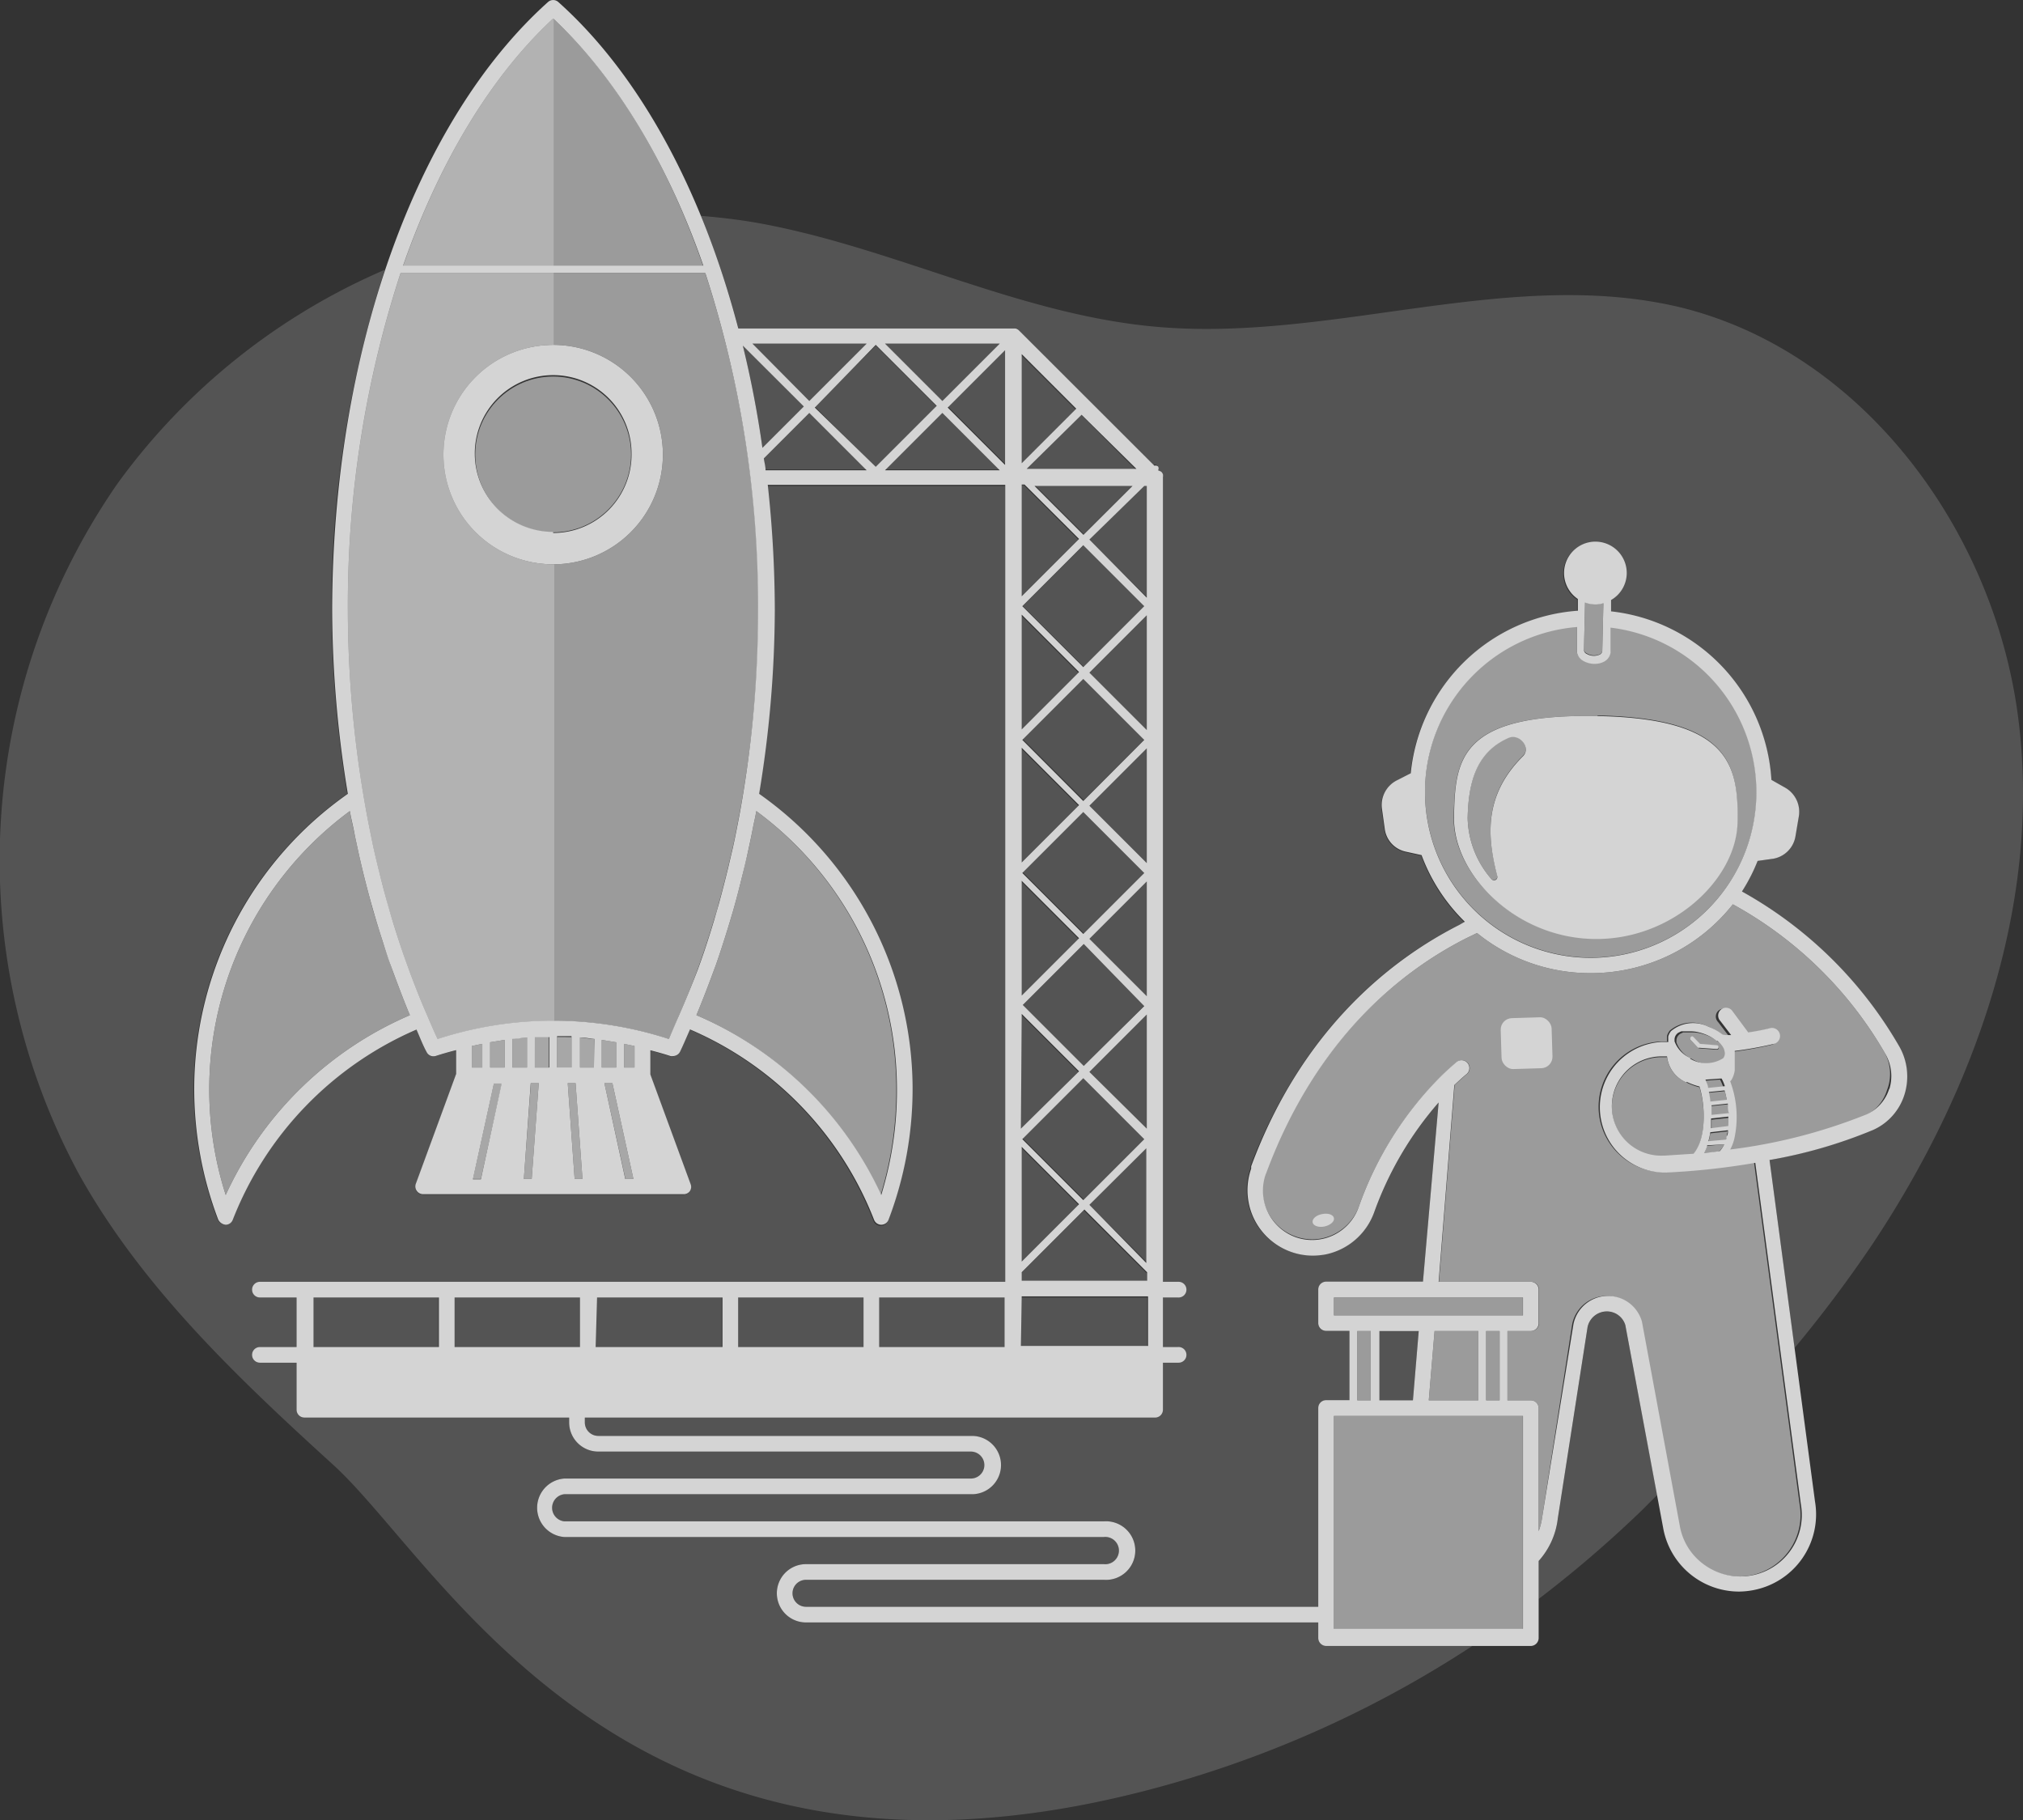 <svg xmlns="http://www.w3.org/2000/svg" viewBox="0 0 129.06 116.12"><rect x="0" y="0" width="129.06" height="116.12" fill="#333333" stroke="none"/><defs><style>.cls-2{opacity:.64}.cls-3{fill:#fff}.cls-5{opacity:.21}.cls-6{fill:#d4d4d4}</style></defs><g id="Layer_2" data-name="Layer 2"><g id="Layer_1-2" data-name="Layer 1"><g opacity=".8"><g class="cls-2"><path class="cls-3" d="M35.29 1.18C31.25 4.93 28 10.42 25.71 17h19.16c-2.27-6.58-5.54-12.07-9.58-15.82zM25.26 62.49a54.41 54.41 0 01-.96-2.79c-.17-.55-.39-1.24-.57-1.87l-.31-1.16c-.21-.8-.4-1.6-.58-2.42l-.2-.93c-.1-.53-.23-1-.32-1.58a22.07 22.07 0 00-7.92 24.49 22.83 22.83 0 0111.75-11.47l-.06-.14c-.29-.7-.56-1.41-.83-2.13zM44.7 61.29c.31-.87.59-1.75.86-2.65.1-.32.2-.63.29-1 .21-.76.41-1.54.6-2.32l.31-1.32c.16-.73.3-1.46.44-2.2a72.11 72.11 0 001.19-12.92A68.37 68.37 0 0045 17.45H25.55a68.37 68.37 0 00-3.36 21.48 72.36 72.36 0 001.32 13.61l.25 1.24c.15.71.32 1.4.49 2.09l.4 1.54c.14.54.32 1.08.48 1.61s.42 1.33.65 2l.39 1.07c.3.8.61 1.59.94 2.36s.52 1.24.81 1.84a23.83 23.83 0 0114.75 0c.24-.51.45-1 .67-1.56.42-.95.81-1.93 1.18-2.93zM35.29 36a7 7 0 117-7 7 7 0 01-7 7zM48.25 51.74c-.06.37-.15.72-.22 1.09-.11.58-.23 1.15-.36 1.72l-.39 1.62c-.13.53-.33 1.3-.51 1.93l-.33 1.1c-.25.8-.5 1.59-.77 2.36l-.15.4c-.35.95-.71 1.89-1.09 2.8a22.9 22.9 0 0111.75 11.47 22.6 22.6 0 001-6.84 22.06 22.06 0 00-8.93-17.65zM30.17 75.21h.51l1.34-6.11h-.51l-1.34 6.11zM30.77 66.59l-.67.14v1.37h.67zM31.27 68.1h.92v-1.76l-.92.15zM33.42 75.21h.5l.45-6.11h-.5l-.45 6.11z"/><path class="cls-3" d="M33.62 66.18c-.31 0-.62.07-.93.1v1.82h.93zM34.12 68.1H35v-2h-.92zM36.22 69.1l.44 6.11h.5l-.44-6.11h-.5zM36.46 66.16h-.92v2h.92zM37 68.1h.93v-1.82c-.31 0-.62-.08-.93-.1zM38.56 69.1l1.34 6.11h.51l-1.34-6.11h-.51zM39.31 66.49l-.92-.15v1.76h.92zM39.81 68.1h.67v-1.37l-.67-.14z"/></g><g class="cls-2"><path class="cls-3" d="M110.06 67.57a.52.52 0 00.1-.33 1.38 1.38 0 00-.06-.26 1.34 1.34 0 00-.17-.27 1.55 1.55 0 00-.26-.25h-.05a2.65 2.65 0 00-.39-.26 3.09 3.09 0 00-.67-.26 2.23 2.23 0 00-.61-.08H107.38l-.17.08a.47.47 0 00-.15.13.5.5 0 00-.11.3v.13a1.85 1.85 0 001 1.06 2 2 0 002.11.01zm-1.74-.73l-.47-.5a.12.12 0 11.18-.17l.44.46 1.07.09a.11.11 0 01.11.13.11.11 0 01-.12.11l-1.11-.08a.18.18 0 01-.1-.04z"/><path class="cls-3" d="M120.26 67.2a25.17 25.17 0 00-9.71-9.51 11.55 11.55 0 01-8.91 4.39h-.16a11.45 11.45 0 01-7.25-2.56l-.68.33c-4.07 2.06-9.55 6.32-12.79 14.87l-.05.12A3.18 3.18 0 0084.33 79a3.21 3.21 0 002.35-2A22.2 22.2 0 0192 68.6c.31-.3.62-.58.94-.85a.5.5 0 11.64.77c-.27.22-.52.46-.78.7l-1 12.55h5.88a.5.5 0 01.5.5v2.14a.5.5 0 01-.5.5h-1.51v4.42h1.49a.5.5 0 01.5.5v7.85a4.22 4.22 0 00.23-.93l1.91-12.28a2.25 2.25 0 014.37-.16l2.41 13a3.93 3.93 0 004.54 3.2 3.93 3.93 0 003.19-4.54l-2.91-21.82a45.87 45.87 0 01-5.67.62H106a4.17 4.17 0 01-.09-8.33h.44v-.06a.3.3 0 010-.1 1.38 1.38 0 010-.2 1 1 0 01.17-.33 2.19 2.19 0 012.4-.28 3 3 0 01.41.18 3.2 3.2 0 01.49.32l.12.12h.35l-.68-.89a.5.5 0 11.77-.63c.38.46.72.93 1 1.35a13.79 13.79 0 001.39-.27.5.5 0 01.25 1 23.16 23.16 0 01-2.5.45v1.29a1.56 1.56 0 01-.23.64l-.06.06a6.48 6.48 0 01.27 3.63 2.77 2.77 0 01-.27.72 34.63 34.63 0 008.7-2.24 2.67 2.67 0 001.45-1.65 2.83 2.83 0 00-.12-2.35z"/><path class="cls-3" d="M105.94 67.44a3.18 3.18 0 00-2.66 4.81 3.14 3.14 0 002.8 1.52h.11l1.85-.12c.84-1 .75-3.14.38-4.29a4 4 0 01-.82-.3 2.05 2.05 0 01-1.25-1.62zM109 69.71a5.18 5.18 0 01.1.61l1.07-.11a4.81 4.81 0 00-.14-.6zM110.29 71.31l-1.1.12v.62l1.11-.13a5.82 5.82 0 00-.01-.61zM110.29 71.06c0-.2 0-.41-.06-.61l-1.07.11v.61zM110 73l-1.09.1a3.1 3.1 0 01-.21.45q.51 0 1-.12a1.77 1.77 0 00.3-.43zM108.8 68.94v.08c0 .14.09.28.14.45l1-.11a2.78 2.78 0 00-.21-.49zM110.17 72.54c0-.12 0-.24.07-.37l-1.13.13a4.78 4.78 0 01-.12.57l1.11-.1.07-.23zM85.1 82.77h12.05v1.14H85.1zM94.81 84.91h.86v4.42h-.86zM85.1 90.33h12.05v13.63H85.1zM86.59 84.91h.86v4.42h-.86zM94.31 89.33v-4.42h-2.79l-.37 4.42h3.16zM90.91 50.64A10.58 10.58 0 10102.75 40v1.46a.79.79 0 01-.43.71 1.3 1.3 0 01-.6.14 1.44 1.44 0 01-.74-.2.78.78 0 01-.4-.69v-1.46a10.56 10.56 0 00-9.67 10.68zm11-5c8.43.16 9 3.13 8.92 6.78s-4.2 7.54-9.19 7.44-9-4.14-8.9-7.79.35-6.56 9.19-6.39z"/><path class="cls-3" d="M95.15 56.08a.22.22 0 00.3 0 .22.22 0 00.07-.22c-.71-2.7-.77-5.25 1.64-7.65.54-.54-.23-1.48-.93-1.16-2.09.92-2.55 2.91-2.6 5.1a6.12 6.12 0 001.52 3.93zM102.05 41.74a.28.28 0 00.17-.28l.07-3a1.62 1.62 0 01-.49.08 1.91 1.91 0 01-.68-.12l-.07 3a.28.28 0 00.17.25.91.91 0 00.83.07z"/></g><circle cx="35.29" cy="28.99" r="4.97" fill="#fff" opacity=".64"/></g><g class="cls-5"><path class="cls-6" d="M56.09 82.77h8.04v3.16h-8.04z"/></g><g class="cls-5"><path class="cls-6" d="M84.6 105a.51.51 0 01-.5-.5v-1H51.42a1.86 1.86 0 010-3.72h19a.87.87 0 100-1.73H36a1.87 1.87 0 010-3.73h26a.86.86 0 100-1.72H38.17a1.86 1.86 0 01-1.86-1.86v-.31H19.42a.5.5 0 01-.5-.5v-3h-2.34a.5.5 0 010-1h2.34v-3.16h-2.34a.5.5 0 010-1h47.55V31H48.94a74.57 74.57 0 01.45 8 72.76 72.76 0 01-1 11.71 23.06 23.06 0 019.79 18.74 23.47 23.47 0 01-1.53 8.42.5.5 0 01-.47.33.5.5 0 01-.46-.32A21.87 21.87 0 0044 65.69c-.21.47-.41 1-.63 1.41a.51.51 0 01-.45.29.41.41 0 01-.16 0c-.43-.14-.86-.26-1.29-.37v1.52l2.57 7A.48.48 0 0144 76a.49.49 0 01-.41.21H27a.49.49 0 01-.41-.21.48.48 0 01-.06-.46l2.57-7V67c-.43.11-.86.23-1.29.37a.49.49 0 01-.6-.26c-.23-.45-.43-.94-.64-1.42a21.9 21.9 0 00-11.76 12.12.49.49 0 01-.46.32.6.6 0 01-.47-.33 23.5 23.5 0 01-1.53-8.42 23 23 0 019.8-18.74 72.85 72.85 0 01-1-11.71 69.36 69.36 0 013.4-21.72A41.13 41.13 0 007.51 30.83a42.16 42.16 0 00-2.51 44c4 7.22 10.09 13 16.22 18.58 7 6.32 18.68 29.36 51.79 20.84A70 70 0 0093.93 105z"/></g><g class="cls-5"><path class="cls-6" d="M35 66.12h-.92v1.98H35z"/></g><g class="cls-5"><path class="cls-6" d="M32.02 69.1h-.51l-1.34 6.11h.51l1.34-6.11z"/></g><g class="cls-5"><path class="cls-6" d="M30.1 66.73v1.37h.67v-1.51z"/></g><g class="cls-5"><path class="cls-6" d="M32.19 66.34l-.92.15v1.61h.92z"/></g><g class="cls-5"><path class="cls-6" d="M38 82.77h8.04v3.16H38z"/></g><g class="cls-5"><path class="cls-6" d="M47.05 82.77h8.04v3.16h-8.04z"/></g><g class="cls-5"><path class="cls-6" d="M28.96 82.77H37v3.16h-8.04z"/></g><g class="cls-5"><path class="cls-6" d="M19.92 82.77h8.04v3.16h-8.04z"/></g><g class="cls-5"><path class="cls-6" d="M34.37 69.1h-.5l-.45 6.11h.5l.45-6.11z"/></g><g class="cls-5"><path class="cls-6" d="M51.63 25.58l3.66-3.66h-7.32l3.66 3.66z"/></g><g class="cls-5"><path class="cls-6" d="M48.73 29.19c0 .25.08.5.11.76h6.45l-3.66-3.66z"/></g><g class="cls-5"><path class="cls-6" d="M48.64 28.57l2.64-2.64-3.89-3.88a66 66 0 011.25 6.52z"/></g><g class="cls-5"><path class="cls-6" d="M60.12 25.58l3.66-3.66h-7.32l3.66 3.66z"/></g><g class="cls-5"><path class="cls-6" d="M64.13 22.27l-3.66 3.66 3.66 3.66v-7.32z"/></g><g class="cls-5"><path class="cls-6" d="M56.46 29.95h7.32l-3.66-3.66-3.66 3.66z"/></g><g class="cls-5"><path class="cls-6" transform="rotate(-45 55.88 25.93)" d="M53.12 23.18h5.5v5.5h-5.5z"/></g><g class="cls-5"><path class="cls-6" d="M40.48 66.73l-.67-.14v1.51h.67z"/></g><g class="cls-5"><path class="cls-6" d="M35.54 66.12v2h.92v-1.96c-.3-.02-.61-.04-.92-.04z"/></g><g class="cls-5"><path class="cls-6" d="M37.89 66.28c-.31 0-.62-.08-.93-.1v1.92h.93z"/></g><g class="cls-5"><path class="cls-6" d="M37.16 75.21l-.44-6.11h-.5l.44 6.11h.5z"/></g><g class="cls-5"><path class="cls-6" d="M40.41 75.21l-1.34-6.11h-.51l1.34 6.11h.51z"/></g><g class="cls-5"><path class="cls-6" d="M39.31 66.49l-.92-.15v1.76h.92z"/></g><g class="cls-5"><path class="cls-6" d="M32.69 66.28v1.82h.93v-1.92c-.31.02-.62.07-.93.1z"/></g><g class="cls-5"><path class="cls-6" d="M73.16 47.74L69.5 51.4l3.66 3.66v-7.32z"/></g><g class="cls-5"><path class="cls-6" d="M73.16 56.23l-3.66 3.66 3.66 3.66v-7.32z"/></g><g class="cls-5"><path class="cls-6" d="M73.16 39.25l-3.66 3.66 3.66 3.66v-7.32z"/></g><g class="cls-5"><path class="cls-6" d="M73.16 30.95h-.19l-3.47 3.47 3.66 3.66v-7.13z"/></g><g class="cls-5"><path class="cls-6" transform="rotate(-45 69.14 47.15)" d="M66.39 44.4h5.5v5.5h-5.5z"/></g><g class="cls-5"><path class="cls-6" d="M73.16 73.2l-3.66 3.66 3.66 3.66V73.2z"/></g><g class="cls-5"><path class="cls-6" transform="rotate(-45 69.13 64.13)" d="M66.39 61.38h5.5v5.5h-5.5z"/></g><g class="cls-5"><path class="cls-6" transform="rotate(-45 69.15 55.64)" d="M66.39 52.89h5.5v5.5h-5.5z"/></g><g class="cls-5"><path class="cls-6" transform="rotate(-45 69.14 72.62)" d="M66.39 69.87h5.5v5.5h-5.5z"/></g><g class="cls-5"><path class="cls-6" d="M65.48 29.95h6.97l-3.48-3.49-3.49 3.49z"/></g><g class="cls-5"><path class="cls-6" d="M73.16 64.72l-3.66 3.66 3.66 3.65v-7.31z"/></g><g class="cls-5"><path class="cls-6" d="M65.13 29.59l3.48-3.48-3.48-3.48v6.96z"/></g><g class="cls-5"><path class="cls-6" d="M65.13 81.77h8.03v-.54l-4.02-4.01-4.01 4.01v.54z"/></g><g class="cls-5"><path class="cls-6" d="M65.13 82.77h8.06v3.16h-8.06z"/></g><g class="cls-5"><path class="cls-6" d="M65.13 72.03l3.66-3.65-3.66-3.66v7.31z"/></g><g class="cls-5"><path class="cls-6" d="M65.13 63.55l3.66-3.66-3.66-3.66v7.32z"/></g><g class="cls-5"><path class="cls-6" d="M65.13 38.08l3.66-3.66-3.48-3.47h-.18v7.13z"/></g><g class="cls-5"><path class="cls-6" d="M65.13 46.57l3.66-3.66-3.66-3.66v7.32z"/></g><g class="cls-5"><path class="cls-6" d="M65.13 55.06l3.66-3.66-3.66-3.66v7.32z"/></g><g class="cls-5"><path class="cls-6" d="M65.13 80.52l3.66-3.66-3.66-3.66v7.32z"/></g><g class="cls-5"><path class="cls-6" d="M128.73 45.61c-1.58-11.83-9.91-23.14-21.51-26C96.34 17 85 21.83 73.8 20.85c-8.8-.77-16.8-5.07-25.48-6.63-1.19-.21-2.4-.35-3.61-.45a56 56 0 012.39 7.15h17.66a.48.48 0 01.22.12l8.62 8.61a.24.24 0 01.23.05.23.23 0 010 .24l.13.12a.57.57 0 01.11.16.65.65 0 010 .2v51.35h1a.5.5 0 010 1h-1v3.16h1a.5.5 0 010 1h-1v3a.5.5 0 01-.5.5H37.31v.31a.86.86 0 00.86.86h23.77a1.86 1.86 0 110 3.72H36a.87.87 0 000 1.73h34.42a1.87 1.87 0 110 3.73h-19a.86.86 0 000 1.72H84.1V89.83a.5.5 0 01.5-.5h1.49v-4.42H84.6a.5.5 0 01-.5-.5v-2.14a.5.5 0 01.5-.5h6.18l1-11.43a21.87 21.87 0 00-4.11 7A4.2 4.2 0 0184.53 80a4.67 4.67 0 01-.83.08 4.17 4.17 0 01-3.93-5.55v-.15C83.14 65.52 88.87 61.1 93.1 59l.32-.16a11.56 11.56 0 01-2.76-4.25l-1-.22a1.71 1.71 0 01-1.35-1.47l-.18-1.29a1.76 1.76 0 01.92-1.77l.92-.47A11.53 11.53 0 01100.61 39v-.75a2 2 0 113.12-1.64 2 2 0 01-1 1.71v.72A11.52 11.52 0 01113 49.75l.9.51a1.77 1.77 0 01.85 1.81l-.22 1.3a1.74 1.74 0 01-1.41 1.41l-1 .14a11.33 11.33 0 01-1 1.95 26.33 26.33 0 0110 9.82 3.87 3.87 0 01.36 3.1 3.66 3.66 0 01-2 2.26 30.81 30.81 0 01-6.59 1.95l1.59 12a82.9 82.9 0 004.92-6.55c6.66-9.97 10.91-22 9.33-33.84z"/></g><g class="cls-5"><path class="cls-6" d="M66.02 30.95l3.12 3.12 3.13-3.12h-6.25z"/></g><g class="cls-5"><path class="cls-6" d="M103.69 84.54a1.23 1.23 0 00-1.23-.87 1.26 1.26 0 00-1.18 1l-1.9 12.22a4.88 4.88 0 01-1.22 2.7V102a74.63 74.63 0 006.56-5.63l1-1z"/></g><g class="cls-5"><path class="cls-6" transform="rotate(-45 69.13 38.66)" d="M66.39 35.92h5.5v5.5h-5.5z"/></g><g class="cls-5"><path class="cls-6" d="M90.14 89.33l.37-4.42h-2.56v4.42h2.19z"/></g><path d="M28.32 29a7 7 0 017-7V.5c-8.06 7.22-13.58 21.74-13.6 38.43 0 10.66 2.26 20.39 6 28a24 24 0 017.64-1.28V36a7 7 0 01-7.04-7z" fill-rule="evenodd" opacity=".4" fill="#d4d4d4"/><path class="cls-6" d="M101.66 59.9c5 .1 9.12-3.8 9.19-7.44s-.49-6.62-8.92-6.78c-8.84-.17-9.1 2.78-9.17 6.43s3.9 7.7 8.9 7.79zm-6.51-3.82a6.12 6.12 0 01-1.52-3.9c.05-2.19.51-4.18 2.6-5.1.7-.32 1.47.62.93 1.16-2.41 2.4-2.35 4.95-1.64 7.65a.22.22 0 01-.07.22.22.22 0 01-.3-.03z"/><path class="cls-6" d="M121.13 66.69a26.33 26.33 0 00-10-9.82 11.33 11.33 0 001-1.95l1-.14a1.74 1.74 0 001.41-1.41l.22-1.3a1.77 1.77 0 00-.85-1.81l-.9-.51A11.52 11.52 0 00102.78 39v-.72a2 2 0 001-1.71 2 2 0 10-3.12 1.64v.75A11.53 11.53 0 0090 49.33l-.92.47a1.76 1.76 0 00-.92 1.77l.18 1.29a1.71 1.71 0 001.35 1.47l1 .22a11.56 11.56 0 002.76 4.25l-.35.2c-4.23 2.14-10 6.56-13.28 15.4v.15a4.17 4.17 0 003.93 5.55 4.67 4.67 0 00.83-.08 4.2 4.2 0 003.09-2.69 21.87 21.87 0 014.11-7l-1 11.43H84.6a.5.5 0 00-.5.5v2.14a.5.5 0 00.5.5h1.49v4.42H84.6a.5.5 0 00-.5.5v12.68H51.42a.86.86 0 010-1.72h19a1.87 1.87 0 100-3.73H36a.87.87 0 010-1.73h26a1.86 1.86 0 100-3.72H38.17a.86.86 0 01-.86-.86v-.31h36.38a.5.5 0 00.5-.5v-3h1a.5.5 0 000-1h-1v-3.16h1a.5.5 0 000-1h-1V30.45a.65.65 0 000-.2.57.57 0 00-.11-.16l-.2-.09a.23.23 0 000-.24.24.24 0 00-.23-.05L65 21.07a.48.48 0 00-.22-.12H47.1C44.79 12.15 40.81 4.77 35.62.13a.49.49 0 00-.66 0c-8.47 7.59-13.75 22.46-13.77 38.8a72.85 72.85 0 001 11.71 23 23 0 00-9.8 18.74 23.5 23.5 0 001.53 8.42.6.6 0 00.47.33.49.49 0 00.46-.32 21.9 21.9 0 0111.72-12.13c.21.48.41 1 .64 1.42a.49.49 0 00.6.26c.43-.14.86-.26 1.29-.37v1.52l-2.57 7a.48.48 0 00.06.46.49.49 0 00.41.21h16.58A.49.49 0 0044 76a.48.48 0 00.06-.46l-2.57-7V67c.43.11.86.23 1.29.37a.41.41 0 00.16 0 .51.51 0 00.45-.29c.22-.45.42-.94.63-1.41a21.87 21.87 0 0111.74 12.14.5.5 0 00.46.32.5.5 0 00.47-.33 23.47 23.47 0 001.53-8.42 23.06 23.06 0 00-9.79-18.74 72.76 72.76 0 001-11.71 74.57 74.57 0 00-.45-8h15.15v50.84H16.58a.5.5 0 000 1h2.34v3.16h-2.34a.5.5 0 000 1h2.34v3a.5.5 0 00.5.5h16.89v.31a1.86 1.86 0 001.86 1.86h23.77a.86.86 0 110 1.72H36a1.87 1.87 0 000 3.73h34.42a.87.87 0 110 1.73h-19a1.86 1.86 0 000 3.72H84.1v1a.51.51 0 00.5.5h13.06a.51.51 0 00.5-.5v-4.92a4.88 4.88 0 001.22-2.7l1.9-12.22a1.26 1.26 0 011.18-1 1.23 1.23 0 011.23.87l2.41 12.92a4.92 4.92 0 004.84 4.08 5 5 0 00.85-.08 4.92 4.92 0 004-5.67L112.89 74a30.81 30.81 0 006.61-1.92 3.66 3.66 0 002-2.26 3.87 3.87 0 00-.37-3.13zM73.16 31v7.13l-3.66-3.71L73 31zM73 38.67l-3.89 3.89-3.89-3.89 3.89-3.89zM66 31h6.25l-3.13 3.12zm7 16.2l-3.89 3.9-3.89-3.9 3.89-3.89zm0 8.49l-3.89 3.89-3.89-3.89 3.89-3.89zm0 8.49L69.14 68l-3.89-3.89 3.89-3.89zm0 8.49l-3.89 3.89-3.89-3.89 3.89-3.89zm.13.58v7.32l-3.63-3.71zm-3.63-4.87l3.66-3.66V72zm0-8.49l3.66-3.66v7.32zm0-8.49l3.66-3.66v7.32zm0-8.49l3.66-3.66v7.32zm3-13h-7l3.5-3.45zm-7.32-7.32l3.48 3.48-3.48 3.48zm0 8.32h.18l3.48 3.47-3.66 3.66zm0 8.3l3.66 3.66-3.66 3.66zm0 8.49l3.66 3.66-3.66 3.66zm0 8.49l3.66 3.66-3.66 3.66zm0 8.49l3.66 3.66L65.13 72zm0 8.48l3.66 3.66-3.66 3.66zm0 8l4-4 4 4v.54h-8zm0 1.54h8.06v3.16h-8.11zm-1.4-60.78l-3.66 3.66-3.66-3.66zm-8.49 0l-3.66 3.66L48 21.92zm-20-20.74c4 3.75 7.31 9.24 9.58 15.77H25.71C28 10.42 31.25 4.93 35.29 1.18zM14.4 76.23a22.07 22.07 0 017.92-24.49c.09.54.22 1 .32 1.58l.2.93a61.01 61.01 0 001.46 5.45c.2.62.34 1.09.53 1.63l.43 1.16c.27.72.54 1.43.83 2.13l.06.14A22.83 22.83 0 0014.4 76.23zm16.28-1h-.51l1.34-6.11H32zm-.58-7.13v-1.37l.67-.14v1.51zm2.09 0h-.92v-1.61l.92-.15zm1.73 7.11h-.5l.44-6.11h.51zm-1.23-7.11v-1.82c.31 0 .62-.08.93-.1v1.92zm2.35 0h-.92v-1.94h.92zm1.62 7.11l-.44-6.11h.5l.44 6.11zm-1.12-7.11v-2h.92v2zm2.35 0H37v-1.92c.31 0 .62.07.93.1zm2 7.11l-1.33-6.11h.51l1.34 6.11zm-1.5-7.11v-1.76l.92.15v1.61zm2.09 0h-.67v-1.51l.67.14zm2.86-3.38l-.67 1.56a23.83 23.83 0 00-14.75 0c-.29-.6-.54-1.22-.81-1.84s-.64-1.56-.94-2.36L25.78 61a58.5 58.5 0 01-1.53-5.15c-.17-.69-.34-1.38-.49-2.09l-.25-1.24a72.36 72.36 0 01-1.32-13.61 68.37 68.37 0 013.36-21.48H45a68.37 68.37 0 013.36 21.48 72.11 72.11 0 01-1.16 12.94c-.14.74-.28 1.47-.44 2.2l-.31 1.32c-.19.78-.39 1.56-.6 2.32l-.29 1c-.27.9-.55 1.78-.86 2.65l-.18.5a69.8 69.8 0 01-1.18 2.88zm13.88 4.67a22.6 22.6 0 01-1 6.84 22.9 22.9 0 00-11.79-11.47c.38-.91.74-1.85 1.09-2.8l.15-.4c.27-.77.52-1.56.77-2.36l.33-1.1c.18-.63.35-1.28.51-1.93s.27-1.07.39-1.62.25-1.14.36-1.72c.07-.37.16-.72.22-1.09a22.06 22.06 0 018.97 17.65zm-9.83-47.34l3.89 3.88-2.64 2.64a66 66 0 00-1.25-6.52zM48.84 30c0-.26-.08-.51-.11-.76l2.9-2.9L55.29 30zm3.14-4l3.89-4 3.89 3.89-3.89 3.89zm4.48 4l3.66-3.66L63.78 30zm4-4l3.66-3.66v7.32zm-4.37 56.77h8v3.16h-8zm-9 0h8v3.16h-8zm-9 0h8v3.16H38zM28 85.93h-8v-3.16h8zm9 0h-8v-3.16h8zm64.05-44.49l.07-3a1.91 1.91 0 00.68.12 1.62 1.62 0 00.49-.08l-.07 3a.28.28 0 01-.17.28.91.91 0 01-.83-.05.28.28 0 01-.17-.25zm-10.14 9.2A10.56 10.56 0 01100.59 40v1.46a.78.78 0 00.4.69 1.44 1.44 0 00.74.2 1.3 1.3 0 00.6-.14.79.79 0 00.43-.71v-1.46a10.57 10.57 0 11-11.85 10.6zM85.1 83.91v-1.14h12.06v1.14zm10.57 1v4.42h-.86v-4.42zm-1.36 0v4.42h-3.16l.37-4.42zm-3.8 0l-.37 4.42H88v-4.42zm-3.06 0v4.42h-.86v-4.42zm9.71 19H85.1V90.33h12.06zm23.37-34.47a2.67 2.67 0 01-1.45 1.65 34.63 34.63 0 01-8.7 2.24 2.77 2.77 0 00.27-.72 6.48 6.48 0 00-.27-3.63l.06-.06a1.56 1.56 0 00.23-.64v-1.02-.08-.14c0-.05 0 0 0 0a23.16 23.16 0 002.5-.45.5.5 0 00-.25-1 13.79 13.79 0 01-1.39.27l-1-1.35a.5.5 0 10-.77.63l.68.89h-.35l-.19-.03a3.2 3.2 0 00-.49-.32 3 3 0 00-.41-.18 2.19 2.19 0 00-2.4.28 1 1 0 00-.17.33 1.38 1.38 0 000 .2.3.3 0 000 .1v.06h-.44a4.17 4.17 0 00.09 8.33h.23a45.87 45.87 0 005.67-.62l2.91 21.79a3.92 3.92 0 01-6.12 3.88 3.87 3.87 0 01-1.61-2.54l-2.41-13a2.25 2.25 0 00-4.37.16l-1.99 12.28a4.22 4.22 0 01-.23.93v-7.85a.5.5 0 00-.5-.5h-1.49v-4.42h1.49a.5.5 0 00.5-.5v-2.14a.5.5 0 00-.5-.5h-5.88l1-12.55c.26-.24.51-.48.78-.7a.5.5 0 10-.64-.77c-.32.27-.63.55-.94.85a22.2 22.2 0 00-5.3 8.4 3.15 3.15 0 01-4 1.93 3.16 3.16 0 01-1.94-4l.05-.12c3.21-8.64 8.69-12.9 12.76-14.96l.68-.33a11.45 11.45 0 007.25 2.56h.16a11.55 11.55 0 008.91-4.39 25.17 25.17 0 019.71 9.51 2.83 2.83 0 01.27 2.29zm-12.93-.43a4 4 0 00.82.3c.37 1.15.46 3.3-.38 4.29l-1.85.12h-.11a3.14 3.14 0 01-2.8-1.52 3.18 3.18 0 012.66-4.81h.41a2.05 2.05 0 001.25 1.67zm.23-1.52a1.85 1.85 0 01-1-1.06v-.13a.5.5 0 01.11-.3.47.47 0 01.15-.13l.17-.08H107.83a2.23 2.23 0 01.61.08 3.09 3.09 0 01.67.26 2.65 2.65 0 01.39.26h.05a1.55 1.55 0 01.26.25 1.34 1.34 0 01.17.27 1.38 1.38 0 01.06.26.52.52 0 01-.1.33 2 2 0 01-2.11.04zm1.29 2.78a5.18 5.18 0 00-.1-.61l1-.1a4.81 4.81 0 01.14.6zm1.11.13c0 .2 0 .41.06.61l-1.1.11v-.61zm-1.26-1c0-.17-.09-.31-.14-.45s0-.06 0-.08l1-.07a2.78 2.78 0 01.21.49zm-.06 3.66L110 73a1.77 1.77 0 01-.28.43q-.51.08-1 .12a3.1 3.1 0 00.19-.42zm.08-.26a4.78 4.78 0 00.12-.57l1.13-.13c0 .13 0 .25-.07.37s0 .15-.07.23zm.17-.83v-.62l1.1-.12a5.82 5.82 0 010 .6z"/><path class="cls-6" d="M84.34 77.45c-.38.07-.64.31-.6.53s.39.34.76.26.65-.32.6-.54-.38-.33-.76-.25z"/><rect class="cls-6" x="95.77" y="64.92" width="3.25" height="3.25" rx=".73" transform="rotate(-1.74 97.46 66.69)"/><path class="cls-6" d="M107.85 66.16a.13.13 0 000 .18l.47.5a.18.18 0 00.09 0l1.11.08a.11.11 0 00.12-.11.11.11 0 00-.11-.13l-1.07-.09-.44-.46a.13.13 0 00-.17.03zM35.29 22a7 7 0 107 7 7 7 0 00-7-7zm0 11.93a5 5 0 115-5 5 5 0 01-5 5.07z"/></g></g></svg>
